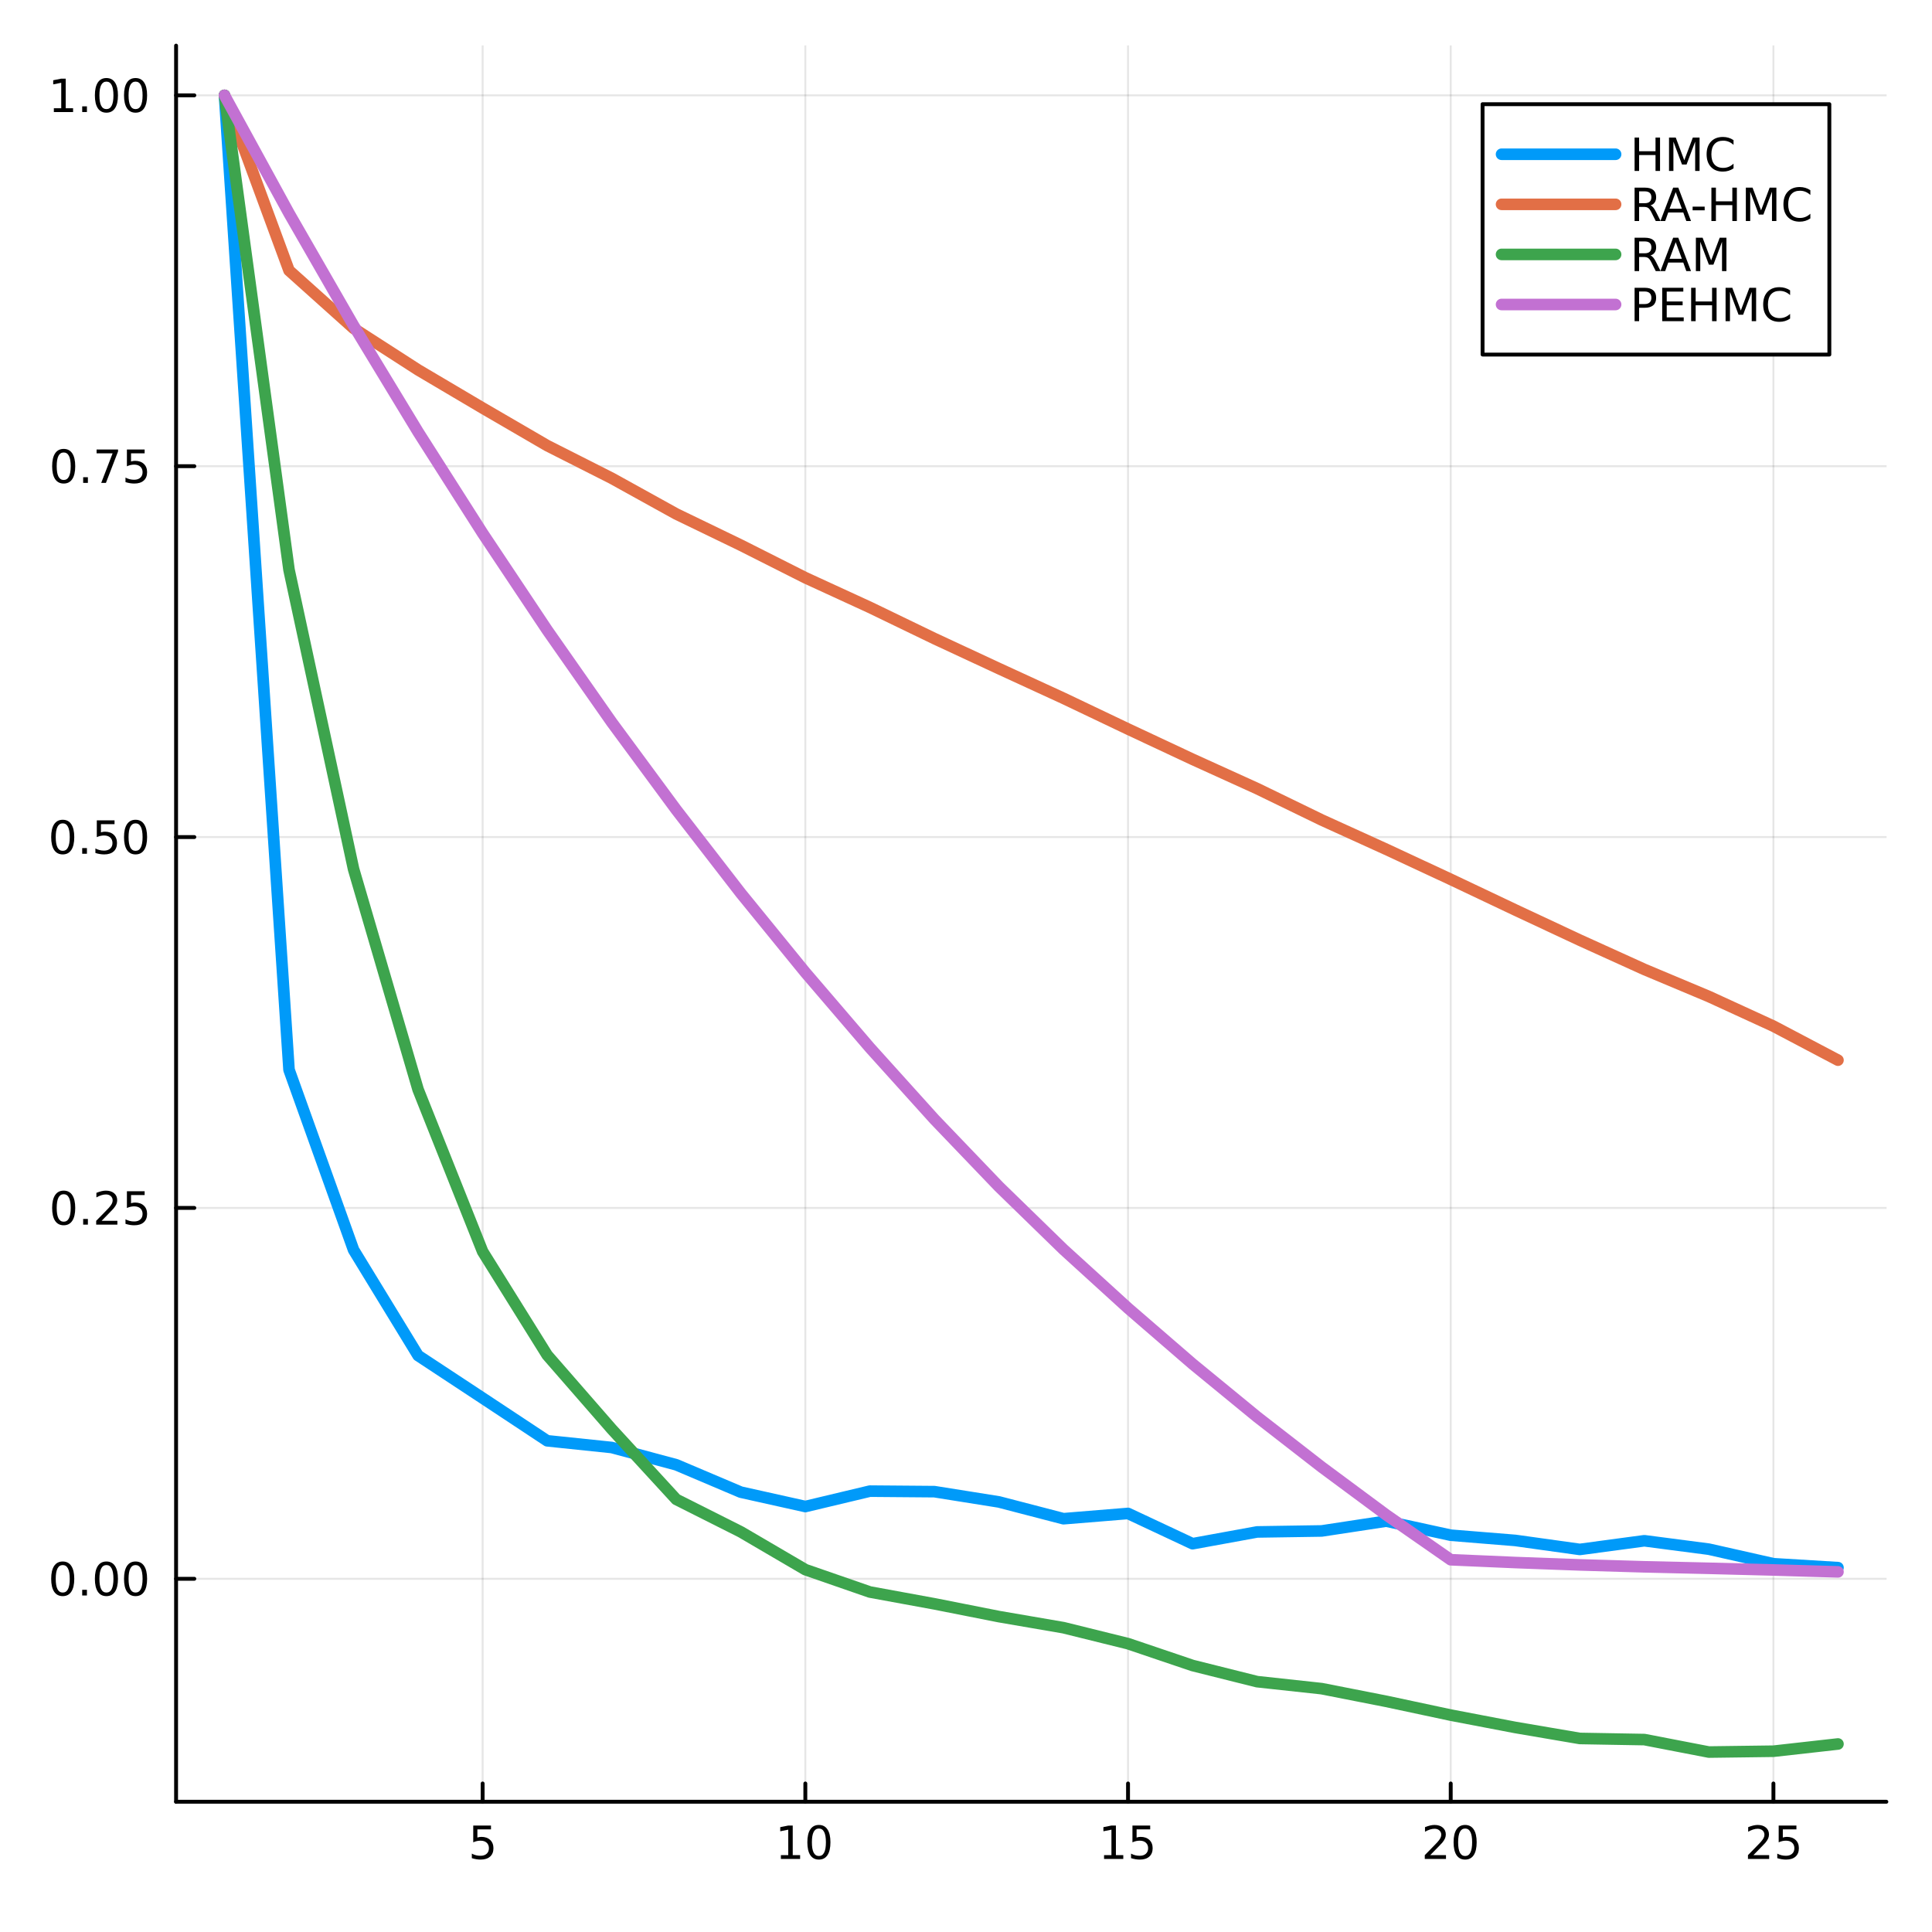 <?xml version="1.0" encoding="utf-8"?>
<svg xmlns="http://www.w3.org/2000/svg" xmlns:xlink="http://www.w3.org/1999/xlink" width="500" height="500" viewBox="0 0 2000 2000">
<rect x="0" y="0" width="2000" height="2000" fill="#333333" stroke="none"/>
<defs>
  <clipPath id="clip120">
    <rect x="0" y="0" width="2000" height="2000"/>
  </clipPath>
</defs>
<path clip-path="url(#clip120)" d="M0 2000 L2000 2000 L2000 0 L0 0  Z" fill="#ffffff" fill-rule="evenodd" fill-opacity="1"/>
<defs>
  <clipPath id="clip121">
    <rect x="400" y="200" width="1401" height="1401"/>
  </clipPath>
</defs>
<path clip-path="url(#clip120)" d="M182.274 1865.17 L1952.76 1865.17 L1952.76 47.244 L182.274 47.244  Z" fill="#ffffff" fill-rule="evenodd" fill-opacity="1"/>
<defs>
  <clipPath id="clip122">
    <rect x="182" y="47" width="1771" height="1819"/>
  </clipPath>
</defs>
<polyline clip-path="url(#clip122)" style="stroke:#000000; stroke-linecap:round; stroke-linejoin:round; stroke-width:2; stroke-opacity:0.1; fill:none" points="499.625,1865.17 499.625,47.244 "/>
<polyline clip-path="url(#clip122)" style="stroke:#000000; stroke-linecap:round; stroke-linejoin:round; stroke-width:2; stroke-opacity:0.1; fill:none" points="833.678,1865.17 833.678,47.244 "/>
<polyline clip-path="url(#clip122)" style="stroke:#000000; stroke-linecap:round; stroke-linejoin:round; stroke-width:2; stroke-opacity:0.1; fill:none" points="1167.73,1865.17 1167.73,47.244 "/>
<polyline clip-path="url(#clip122)" style="stroke:#000000; stroke-linecap:round; stroke-linejoin:round; stroke-width:2; stroke-opacity:0.1; fill:none" points="1501.78,1865.17 1501.78,47.244 "/>
<polyline clip-path="url(#clip122)" style="stroke:#000000; stroke-linecap:round; stroke-linejoin:round; stroke-width:2; stroke-opacity:0.1; fill:none" points="1835.84,1865.17 1835.84,47.244 "/>
<polyline clip-path="url(#clip120)" style="stroke:#000000; stroke-linecap:round; stroke-linejoin:round; stroke-width:4; stroke-opacity:1; fill:none" points="182.274,1865.17 1952.76,1865.17 "/>
<polyline clip-path="url(#clip120)" style="stroke:#000000; stroke-linecap:round; stroke-linejoin:round; stroke-width:4; stroke-opacity:1; fill:none" points="499.625,1865.17 499.625,1846.27 "/>
<polyline clip-path="url(#clip120)" style="stroke:#000000; stroke-linecap:round; stroke-linejoin:round; stroke-width:4; stroke-opacity:1; fill:none" points="833.678,1865.17 833.678,1846.27 "/>
<polyline clip-path="url(#clip120)" style="stroke:#000000; stroke-linecap:round; stroke-linejoin:round; stroke-width:4; stroke-opacity:1; fill:none" points="1167.73,1865.17 1167.73,1846.27 "/>
<polyline clip-path="url(#clip120)" style="stroke:#000000; stroke-linecap:round; stroke-linejoin:round; stroke-width:4; stroke-opacity:1; fill:none" points="1501.78,1865.17 1501.78,1846.27 "/>
<polyline clip-path="url(#clip120)" style="stroke:#000000; stroke-linecap:round; stroke-linejoin:round; stroke-width:4; stroke-opacity:1; fill:none" points="1835.84,1865.17 1835.84,1846.27 "/>
<path clip-path="url(#clip120)" d="M489.902 1889.81 L508.259 1889.81 L508.259 1893.74 L494.185 1893.74 L494.185 1902.22 Q495.203 1901.87 496.222 1901.71 Q497.24 1901.52 498.259 1901.52 Q504.046 1901.52 507.425 1904.69 Q510.805 1907.86 510.805 1913.28 Q510.805 1918.86 507.333 1921.96 Q503.861 1925.04 497.541 1925.04 Q495.365 1925.04 493.097 1924.67 Q490.851 1924.3 488.444 1923.56 L488.444 1918.86 Q490.527 1919.99 492.75 1920.55 Q494.972 1921.1 497.449 1921.1 Q501.453 1921.1 503.791 1919 Q506.129 1916.89 506.129 1913.28 Q506.129 1909.67 503.791 1907.56 Q501.453 1905.46 497.449 1905.46 Q495.574 1905.46 493.699 1905.87 Q491.847 1906.29 489.902 1907.17 L489.902 1889.81 Z" fill="#000000" fill-rule="evenodd" fill-opacity="1" /><path clip-path="url(#clip120)" d="M808.365 1920.43 L816.004 1920.43 L816.004 1894.07 L807.694 1895.73 L807.694 1891.47 L815.958 1889.81 L820.634 1889.81 L820.634 1920.43 L828.273 1920.43 L828.273 1924.37 L808.365 1924.37 L808.365 1920.43 Z" fill="#000000" fill-rule="evenodd" fill-opacity="1" /><path clip-path="url(#clip120)" d="M847.717 1892.89 Q844.106 1892.89 842.277 1896.45 Q840.472 1899.99 840.472 1907.12 Q840.472 1914.23 842.277 1917.79 Q844.106 1921.34 847.717 1921.34 Q851.351 1921.34 853.157 1917.79 Q854.985 1914.23 854.985 1907.12 Q854.985 1899.99 853.157 1896.45 Q851.351 1892.89 847.717 1892.89 M847.717 1889.18 Q853.527 1889.18 856.583 1893.79 Q859.661 1898.37 859.661 1907.12 Q859.661 1915.85 856.583 1920.46 Q853.527 1925.04 847.717 1925.04 Q841.907 1925.04 838.828 1920.46 Q835.773 1915.85 835.773 1907.12 Q835.773 1898.37 838.828 1893.79 Q841.907 1889.18 847.717 1889.18 Z" fill="#000000" fill-rule="evenodd" fill-opacity="1" /><path clip-path="url(#clip120)" d="M1142.92 1920.43 L1150.56 1920.43 L1150.56 1894.07 L1142.24 1895.73 L1142.24 1891.47 L1150.51 1889.81 L1155.18 1889.81 L1155.18 1920.43 L1162.82 1920.43 L1162.82 1924.37 L1142.92 1924.37 L1142.92 1920.43 Z" fill="#000000" fill-rule="evenodd" fill-opacity="1" /><path clip-path="url(#clip120)" d="M1172.31 1889.81 L1190.67 1889.81 L1190.67 1893.74 L1176.6 1893.74 L1176.6 1902.22 Q1177.62 1901.87 1178.63 1901.71 Q1179.65 1901.52 1180.67 1901.52 Q1186.46 1901.52 1189.84 1904.69 Q1193.22 1907.86 1193.22 1913.28 Q1193.22 1918.86 1189.74 1921.96 Q1186.27 1925.04 1179.95 1925.04 Q1177.78 1925.04 1175.51 1924.67 Q1173.26 1924.3 1170.86 1923.56 L1170.86 1918.86 Q1172.94 1919.99 1175.16 1920.55 Q1177.38 1921.1 1179.86 1921.1 Q1183.87 1921.1 1186.2 1919 Q1188.54 1916.89 1188.54 1913.28 Q1188.54 1909.67 1186.2 1907.56 Q1183.87 1905.46 1179.86 1905.46 Q1177.99 1905.46 1176.11 1905.87 Q1174.26 1906.29 1172.31 1907.17 L1172.31 1889.81 Z" fill="#000000" fill-rule="evenodd" fill-opacity="1" /><path clip-path="url(#clip120)" d="M1480.56 1920.43 L1496.88 1920.43 L1496.88 1924.37 L1474.93 1924.37 L1474.93 1920.43 Q1477.59 1917.68 1482.18 1913.05 Q1486.78 1908.4 1487.96 1907.05 Q1490.21 1904.53 1491.09 1902.79 Q1491.99 1901.03 1491.99 1899.34 Q1491.99 1896.59 1490.05 1894.85 Q1488.13 1893.12 1485.02 1893.12 Q1482.83 1893.12 1480.37 1893.88 Q1477.94 1894.65 1475.16 1896.2 L1475.16 1891.47 Q1477.99 1890.34 1480.44 1889.76 Q1482.9 1889.18 1484.93 1889.18 Q1490.3 1889.18 1493.5 1891.87 Q1496.69 1894.55 1496.69 1899.04 Q1496.69 1901.17 1495.88 1903.09 Q1495.09 1904.99 1492.99 1907.59 Q1492.41 1908.26 1489.31 1911.47 Q1486.21 1914.67 1480.56 1920.43 Z" fill="#000000" fill-rule="evenodd" fill-opacity="1" /><path clip-path="url(#clip120)" d="M1516.69 1892.89 Q1513.08 1892.89 1511.25 1896.45 Q1509.45 1899.99 1509.45 1907.12 Q1509.45 1914.23 1511.25 1917.79 Q1513.08 1921.34 1516.69 1921.34 Q1520.33 1921.34 1522.13 1917.79 Q1523.96 1914.23 1523.96 1907.12 Q1523.96 1899.99 1522.13 1896.45 Q1520.33 1892.89 1516.69 1892.89 M1516.69 1889.18 Q1522.5 1889.18 1525.56 1893.79 Q1528.64 1898.37 1528.64 1907.12 Q1528.64 1915.85 1525.56 1920.46 Q1522.5 1925.04 1516.69 1925.04 Q1510.88 1925.04 1507.8 1920.46 Q1504.75 1915.85 1504.75 1907.12 Q1504.75 1898.37 1507.8 1893.79 Q1510.88 1889.18 1516.69 1889.18 Z" fill="#000000" fill-rule="evenodd" fill-opacity="1" /><path clip-path="url(#clip120)" d="M1815.11 1920.43 L1831.43 1920.43 L1831.43 1924.37 L1809.48 1924.37 L1809.48 1920.43 Q1812.15 1917.68 1816.73 1913.05 Q1821.34 1908.4 1822.52 1907.05 Q1824.76 1904.53 1825.64 1902.79 Q1826.54 1901.03 1826.54 1899.34 Q1826.54 1896.59 1824.6 1894.85 Q1822.68 1893.12 1819.58 1893.12 Q1817.38 1893.12 1814.92 1893.88 Q1812.49 1894.65 1809.71 1896.2 L1809.71 1891.47 Q1812.54 1890.34 1814.99 1889.76 Q1817.45 1889.18 1819.48 1889.18 Q1824.85 1889.18 1828.05 1891.87 Q1831.24 1894.55 1831.24 1899.04 Q1831.24 1901.17 1830.43 1903.09 Q1829.65 1904.99 1827.54 1907.59 Q1826.96 1908.26 1823.86 1911.47 Q1820.76 1914.67 1815.11 1920.43 Z" fill="#000000" fill-rule="evenodd" fill-opacity="1" /><path clip-path="url(#clip120)" d="M1841.29 1889.81 L1859.65 1889.81 L1859.65 1893.74 L1845.57 1893.74 L1845.57 1902.22 Q1846.59 1901.87 1847.61 1901.71 Q1848.63 1901.52 1849.65 1901.52 Q1855.43 1901.52 1858.81 1904.69 Q1862.19 1907.86 1862.19 1913.28 Q1862.19 1918.86 1858.72 1921.96 Q1855.25 1925.04 1848.93 1925.04 Q1846.75 1925.04 1844.48 1924.67 Q1842.24 1924.3 1839.83 1923.56 L1839.83 1918.86 Q1841.91 1919.99 1844.14 1920.55 Q1846.36 1921.1 1848.83 1921.1 Q1852.84 1921.1 1855.18 1919 Q1857.52 1916.89 1857.52 1913.28 Q1857.52 1909.67 1855.18 1907.56 Q1852.84 1905.46 1848.83 1905.46 Q1846.96 1905.46 1845.08 1905.87 Q1843.23 1906.29 1841.29 1907.17 L1841.29 1889.81 Z" fill="#000000" fill-rule="evenodd" fill-opacity="1" /><polyline clip-path="url(#clip122)" style="stroke:#000000; stroke-linecap:round; stroke-linejoin:round; stroke-width:2; stroke-opacity:0.1; fill:none" points="182.274,1634.36 1952.76,1634.36 "/>
<polyline clip-path="url(#clip122)" style="stroke:#000000; stroke-linecap:round; stroke-linejoin:round; stroke-width:2; stroke-opacity:0.1; fill:none" points="182.274,1250.45 1952.76,1250.45 "/>
<polyline clip-path="url(#clip122)" style="stroke:#000000; stroke-linecap:round; stroke-linejoin:round; stroke-width:2; stroke-opacity:0.1; fill:none" points="182.274,866.529 1952.76,866.529 "/>
<polyline clip-path="url(#clip122)" style="stroke:#000000; stroke-linecap:round; stroke-linejoin:round; stroke-width:2; stroke-opacity:0.1; fill:none" points="182.274,482.612 1952.76,482.612 "/>
<polyline clip-path="url(#clip122)" style="stroke:#000000; stroke-linecap:round; stroke-linejoin:round; stroke-width:2; stroke-opacity:0.1; fill:none" points="182.274,98.695 1952.76,98.695 "/>
<polyline clip-path="url(#clip120)" style="stroke:#000000; stroke-linecap:round; stroke-linejoin:round; stroke-width:4; stroke-opacity:1; fill:none" points="182.274,1865.17 182.274,47.244 "/>
<polyline clip-path="url(#clip120)" style="stroke:#000000; stroke-linecap:round; stroke-linejoin:round; stroke-width:4; stroke-opacity:1; fill:none" points="182.274,1634.36 201.172,1634.36 "/>
<polyline clip-path="url(#clip120)" style="stroke:#000000; stroke-linecap:round; stroke-linejoin:round; stroke-width:4; stroke-opacity:1; fill:none" points="182.274,1250.45 201.172,1250.45 "/>
<polyline clip-path="url(#clip120)" style="stroke:#000000; stroke-linecap:round; stroke-linejoin:round; stroke-width:4; stroke-opacity:1; fill:none" points="182.274,866.529 201.172,866.529 "/>
<polyline clip-path="url(#clip120)" style="stroke:#000000; stroke-linecap:round; stroke-linejoin:round; stroke-width:4; stroke-opacity:1; fill:none" points="182.274,482.612 201.172,482.612 "/>
<polyline clip-path="url(#clip120)" style="stroke:#000000; stroke-linecap:round; stroke-linejoin:round; stroke-width:4; stroke-opacity:1; fill:none" points="182.274,98.695 201.172,98.695 "/>
<path clip-path="url(#clip120)" d="M64.936 1620.16 Q61.325 1620.16 59.497 1623.73 Q57.691 1627.27 57.691 1634.4 Q57.691 1641.51 59.497 1645.07 Q61.325 1648.61 64.936 1648.61 Q68.571 1648.61 70.376 1645.07 Q72.205 1641.51 72.205 1634.4 Q72.205 1627.27 70.376 1623.73 Q68.571 1620.16 64.936 1620.16 M64.936 1616.46 Q70.747 1616.46 73.802 1621.07 Q76.881 1625.65 76.881 1634.4 Q76.881 1643.13 73.802 1647.73 Q70.747 1652.32 64.936 1652.32 Q59.126 1652.32 56.048 1647.73 Q52.992 1643.13 52.992 1634.4 Q52.992 1625.65 56.048 1621.07 Q59.126 1616.46 64.936 1616.46 Z" fill="#000000" fill-rule="evenodd" fill-opacity="1" /><path clip-path="url(#clip120)" d="M85.098 1645.76 L89.983 1645.76 L89.983 1651.64 L85.098 1651.64 L85.098 1645.76 Z" fill="#000000" fill-rule="evenodd" fill-opacity="1" /><path clip-path="url(#clip120)" d="M110.168 1620.16 Q106.557 1620.16 104.728 1623.73 Q102.922 1627.27 102.922 1634.4 Q102.922 1641.51 104.728 1645.07 Q106.557 1648.61 110.168 1648.61 Q113.802 1648.61 115.608 1645.07 Q117.436 1641.51 117.436 1634.4 Q117.436 1627.27 115.608 1623.73 Q113.802 1620.16 110.168 1620.16 M110.168 1616.46 Q115.978 1616.46 119.033 1621.07 Q122.112 1625.65 122.112 1634.4 Q122.112 1643.13 119.033 1647.73 Q115.978 1652.32 110.168 1652.32 Q104.358 1652.32 101.279 1647.73 Q98.223 1643.13 98.223 1634.4 Q98.223 1625.65 101.279 1621.07 Q104.358 1616.46 110.168 1616.46 Z" fill="#000000" fill-rule="evenodd" fill-opacity="1" /><path clip-path="url(#clip120)" d="M140.33 1620.16 Q136.719 1620.16 134.89 1623.73 Q133.084 1627.27 133.084 1634.4 Q133.084 1641.51 134.89 1645.07 Q136.719 1648.61 140.33 1648.61 Q143.964 1648.61 145.769 1645.07 Q147.598 1641.51 147.598 1634.4 Q147.598 1627.27 145.769 1623.73 Q143.964 1620.16 140.33 1620.16 M140.33 1616.46 Q146.14 1616.46 149.195 1621.07 Q152.274 1625.65 152.274 1634.4 Q152.274 1643.13 149.195 1647.73 Q146.14 1652.32 140.33 1652.32 Q134.519 1652.32 131.441 1647.73 Q128.385 1643.13 128.385 1634.4 Q128.385 1625.65 131.441 1621.07 Q134.519 1616.46 140.33 1616.46 Z" fill="#000000" fill-rule="evenodd" fill-opacity="1" /><path clip-path="url(#clip120)" d="M65.932 1236.25 Q62.321 1236.25 60.492 1239.81 Q58.687 1243.35 58.687 1250.48 Q58.687 1257.59 60.492 1261.15 Q62.321 1264.69 65.932 1264.69 Q69.566 1264.69 71.372 1261.15 Q73.2 1257.59 73.2 1250.48 Q73.2 1243.35 71.372 1239.81 Q69.566 1236.25 65.932 1236.25 M65.932 1232.54 Q71.742 1232.54 74.798 1237.15 Q77.876 1241.73 77.876 1250.48 Q77.876 1259.21 74.798 1263.81 Q71.742 1268.4 65.932 1268.4 Q60.122 1268.4 57.043 1263.81 Q53.987 1259.21 53.987 1250.48 Q53.987 1241.73 57.043 1237.15 Q60.122 1232.54 65.932 1232.54 Z" fill="#000000" fill-rule="evenodd" fill-opacity="1" /><path clip-path="url(#clip120)" d="M86.094 1261.85 L90.978 1261.85 L90.978 1267.73 L86.094 1267.73 L86.094 1261.85 Z" fill="#000000" fill-rule="evenodd" fill-opacity="1" /><path clip-path="url(#clip120)" d="M105.191 1263.79 L121.51 1263.79 L121.51 1267.73 L99.566 1267.73 L99.566 1263.79 Q102.228 1261.04 106.811 1256.41 Q111.418 1251.75 112.598 1250.41 Q114.844 1247.89 115.723 1246.15 Q116.626 1244.39 116.626 1242.7 Q116.626 1239.95 114.682 1238.21 Q112.76 1236.48 109.658 1236.48 Q107.459 1236.48 105.006 1237.24 Q102.575 1238 99.797 1239.56 L99.797 1234.83 Q102.621 1233.7 105.075 1233.12 Q107.529 1232.54 109.566 1232.54 Q114.936 1232.54 118.131 1235.23 Q121.325 1237.91 121.325 1242.4 Q121.325 1244.53 120.515 1246.45 Q119.728 1248.35 117.621 1250.94 Q117.043 1251.62 113.941 1254.83 Q110.839 1258.03 105.191 1263.79 Z" fill="#000000" fill-rule="evenodd" fill-opacity="1" /><path clip-path="url(#clip120)" d="M131.371 1233.17 L149.728 1233.17 L149.728 1237.1 L135.654 1237.1 L135.654 1245.57 Q136.672 1245.23 137.691 1245.06 Q138.709 1244.88 139.728 1244.88 Q145.515 1244.88 148.894 1248.05 Q152.274 1251.22 152.274 1256.64 Q152.274 1262.22 148.802 1265.32 Q145.33 1268.4 139.01 1268.4 Q136.834 1268.4 134.566 1268.03 Q132.32 1267.66 129.913 1266.92 L129.913 1262.22 Q131.996 1263.35 134.219 1263.91 Q136.441 1264.46 138.918 1264.46 Q142.922 1264.46 145.26 1262.36 Q147.598 1260.25 147.598 1256.64 Q147.598 1253.03 145.26 1250.92 Q142.922 1248.81 138.918 1248.81 Q137.043 1248.81 135.168 1249.23 Q133.316 1249.65 131.371 1250.53 L131.371 1233.17 Z" fill="#000000" fill-rule="evenodd" fill-opacity="1" /><path clip-path="url(#clip120)" d="M64.936 852.328 Q61.325 852.328 59.497 855.893 Q57.691 859.435 57.691 866.564 Q57.691 873.671 59.497 877.235 Q61.325 880.777 64.936 880.777 Q68.571 880.777 70.376 877.235 Q72.205 873.671 72.205 866.564 Q72.205 859.435 70.376 855.893 Q68.571 852.328 64.936 852.328 M64.936 848.624 Q70.747 848.624 73.802 853.231 Q76.881 857.814 76.881 866.564 Q76.881 875.291 73.802 879.897 Q70.747 884.481 64.936 884.481 Q59.126 884.481 56.048 879.897 Q52.992 875.291 52.992 866.564 Q52.992 857.814 56.048 853.231 Q59.126 848.624 64.936 848.624 Z" fill="#000000" fill-rule="evenodd" fill-opacity="1" /><path clip-path="url(#clip120)" d="M85.098 877.93 L89.983 877.93 L89.983 883.809 L85.098 883.809 L85.098 877.93 Z" fill="#000000" fill-rule="evenodd" fill-opacity="1" /><path clip-path="url(#clip120)" d="M100.214 849.249 L118.57 849.249 L118.57 853.185 L104.496 853.185 L104.496 861.657 Q105.515 861.31 106.534 861.148 Q107.552 860.962 108.571 860.962 Q114.358 860.962 117.737 864.134 Q121.117 867.305 121.117 872.722 Q121.117 878.3 117.645 881.402 Q114.172 884.481 107.853 884.481 Q105.677 884.481 103.409 884.11 Q101.163 883.74 98.756 882.999 L98.756 878.3 Q100.839 879.434 103.061 879.99 Q105.284 880.546 107.76 880.546 Q111.765 880.546 114.103 878.439 Q116.441 876.333 116.441 872.722 Q116.441 869.11 114.103 867.004 Q111.765 864.897 107.76 864.897 Q105.885 864.897 104.01 865.314 Q102.159 865.731 100.214 866.61 L100.214 849.249 Z" fill="#000000" fill-rule="evenodd" fill-opacity="1" /><path clip-path="url(#clip120)" d="M140.33 852.328 Q136.719 852.328 134.89 855.893 Q133.084 859.435 133.084 866.564 Q133.084 873.671 134.89 877.235 Q136.719 880.777 140.33 880.777 Q143.964 880.777 145.769 877.235 Q147.598 873.671 147.598 866.564 Q147.598 859.435 145.769 855.893 Q143.964 852.328 140.33 852.328 M140.33 848.624 Q146.14 848.624 149.195 853.231 Q152.274 857.814 152.274 866.564 Q152.274 875.291 149.195 879.897 Q146.14 884.481 140.33 884.481 Q134.519 884.481 131.441 879.897 Q128.385 875.291 128.385 866.564 Q128.385 857.814 131.441 853.231 Q134.519 848.624 140.33 848.624 Z" fill="#000000" fill-rule="evenodd" fill-opacity="1" /><path clip-path="url(#clip120)" d="M65.932 468.411 Q62.321 468.411 60.492 471.976 Q58.687 475.517 58.687 482.647 Q58.687 489.753 60.492 493.318 Q62.321 496.86 65.932 496.86 Q69.566 496.86 71.372 493.318 Q73.2 489.753 73.2 482.647 Q73.2 475.517 71.372 471.976 Q69.566 468.411 65.932 468.411 M65.932 464.707 Q71.742 464.707 74.798 469.314 Q77.876 473.897 77.876 482.647 Q77.876 491.374 74.798 495.98 Q71.742 500.563 65.932 500.563 Q60.122 500.563 57.043 495.98 Q53.987 491.374 53.987 482.647 Q53.987 473.897 57.043 469.314 Q60.122 464.707 65.932 464.707 Z" fill="#000000" fill-rule="evenodd" fill-opacity="1" /><path clip-path="url(#clip120)" d="M86.094 494.013 L90.978 494.013 L90.978 499.892 L86.094 499.892 L86.094 494.013 Z" fill="#000000" fill-rule="evenodd" fill-opacity="1" /><path clip-path="url(#clip120)" d="M99.983 465.332 L122.205 465.332 L122.205 467.323 L109.658 499.892 L104.774 499.892 L116.58 469.267 L99.983 469.267 L99.983 465.332 Z" fill="#000000" fill-rule="evenodd" fill-opacity="1" /><path clip-path="url(#clip120)" d="M131.371 465.332 L149.728 465.332 L149.728 469.267 L135.654 469.267 L135.654 477.739 Q136.672 477.392 137.691 477.23 Q138.709 477.045 139.728 477.045 Q145.515 477.045 148.894 480.216 Q152.274 483.388 152.274 488.804 Q152.274 494.383 148.802 497.485 Q145.33 500.563 139.01 500.563 Q136.834 500.563 134.566 500.193 Q132.32 499.823 129.913 499.082 L129.913 494.383 Q131.996 495.517 134.219 496.073 Q136.441 496.628 138.918 496.628 Q142.922 496.628 145.26 494.522 Q147.598 492.415 147.598 488.804 Q147.598 485.193 145.26 483.087 Q142.922 480.98 138.918 480.98 Q137.043 480.98 135.168 481.397 Q133.316 481.813 131.371 482.693 L131.371 465.332 Z" fill="#000000" fill-rule="evenodd" fill-opacity="1" /><path clip-path="url(#clip120)" d="M55.747 112.04 L63.386 112.04 L63.386 85.674 L55.075 87.341 L55.075 83.081 L63.339 81.415 L68.015 81.415 L68.015 112.04 L75.654 112.04 L75.654 115.975 L55.747 115.975 L55.747 112.04 Z" fill="#000000" fill-rule="evenodd" fill-opacity="1" /><path clip-path="url(#clip120)" d="M85.098 110.095 L89.983 110.095 L89.983 115.975 L85.098 115.975 L85.098 110.095 Z" fill="#000000" fill-rule="evenodd" fill-opacity="1" /><path clip-path="url(#clip120)" d="M110.168 84.493 Q106.557 84.493 104.728 88.058 Q102.922 91.6 102.922 98.73 Q102.922 105.836 104.728 109.401 Q106.557 112.942 110.168 112.942 Q113.802 112.942 115.608 109.401 Q117.436 105.836 117.436 98.73 Q117.436 91.6 115.608 88.058 Q113.802 84.493 110.168 84.493 M110.168 80.79 Q115.978 80.79 119.033 85.396 Q122.112 89.98 122.112 98.73 Q122.112 107.456 119.033 112.063 Q115.978 116.646 110.168 116.646 Q104.358 116.646 101.279 112.063 Q98.223 107.456 98.223 98.73 Q98.223 89.98 101.279 85.396 Q104.358 80.79 110.168 80.79 Z" fill="#000000" fill-rule="evenodd" fill-opacity="1" /><path clip-path="url(#clip120)" d="M140.33 84.493 Q136.719 84.493 134.89 88.058 Q133.084 91.6 133.084 98.73 Q133.084 105.836 134.89 109.401 Q136.719 112.942 140.33 112.942 Q143.964 112.942 145.769 109.401 Q147.598 105.836 147.598 98.73 Q147.598 91.6 145.769 88.058 Q143.964 84.493 140.33 84.493 M140.33 80.79 Q146.14 80.79 149.195 85.396 Q152.274 89.98 152.274 98.73 Q152.274 107.456 149.195 112.063 Q146.14 116.646 140.33 116.646 Q134.519 116.646 131.441 112.063 Q128.385 107.456 128.385 98.73 Q128.385 89.98 131.441 85.396 Q134.519 80.79 140.33 80.79 Z" fill="#000000" fill-rule="evenodd" fill-opacity="1" /><polyline clip-path="url(#clip122)" style="stroke:#009af9; stroke-linecap:round; stroke-linejoin:round; stroke-width:12; stroke-opacity:1; fill:none" points="232.382,98.695 299.193,1107.41 366.003,1293.88 432.814,1403.26 499.625,1447.29 566.435,1491.49 633.246,1498.44 700.056,1516.34 766.867,1544.67 833.678,1559.55 900.488,1543.62 967.299,1544.16 1034.11,1554.8 1100.92,1572.17 1167.73,1566.72 1234.54,1598.04 1301.35,1585.86 1368.16,1584.83 1434.97,1574.67 1501.78,1589.24 1568.59,1594.65 1635.41,1603.96 1702.22,1595 1769.03,1603.71 1835.84,1618.77 1902.65,1622.82 "/>
<polyline clip-path="url(#clip122)" style="stroke:#e26f46; stroke-linecap:round; stroke-linejoin:round; stroke-width:12; stroke-opacity:1; fill:none" points="232.382,98.695 299.193,279.973 366.003,339.866 432.814,382.91 499.625,422.411 566.435,461.273 633.246,495.083 700.056,532.05 766.867,564.361 833.678,598.073 900.488,628.777 967.299,661.064 1034.11,692.144 1100.92,722.862 1167.73,754.713 1234.54,786.015 1301.35,816.359 1368.16,848.814 1434.97,879.187 1501.78,910.306 1568.59,941.986 1635.41,973.249 1702.22,1003.55 1769.03,1031.59 1835.84,1062.26 1902.65,1097.48 "/>
<polyline clip-path="url(#clip122)" style="stroke:#3da44d; stroke-linecap:round; stroke-linejoin:round; stroke-width:12; stroke-opacity:1; fill:none" points="232.382,98.695 299.193,589.854 366.003,899.629 432.814,1127.91 499.625,1295.59 566.435,1402.75 633.246,1479.41 700.056,1552.16 766.867,1585.78 833.678,1624.88 900.488,1648.04 967.299,1660.28 1034.11,1673.5 1100.92,1684.98 1167.73,1701.52 1234.54,1724.12 1301.35,1740.84 1368.16,1748.08 1434.97,1761.22 1501.78,1775.47 1568.59,1788.25 1635.41,1799.64 1702.22,1800.81 1769.03,1813.72 1835.84,1812.85 1902.65,1805.36 "/>
<polyline clip-path="url(#clip122)" style="stroke:#c271d2; stroke-linecap:round; stroke-linejoin:round; stroke-width:12; stroke-opacity:1; fill:none" points="232.382,98.695 299.193,220.82 366.003,337.008 432.814,447.153 499.625,552.021 566.435,652.245 633.246,747.701 700.056,838.282 766.867,924.643 833.678,1006.66 900.488,1084.61 967.299,1158.7 1034.11,1228.41 1100.92,1293.43 1167.73,1354.23 1234.54,1411.96 1301.35,1466.76 1368.16,1518.66 1434.97,1568.17 1501.78,1614.65 1568.59,1617.53 1635.41,1619.98 1702.22,1621.96 1769.03,1623.5 1835.84,1625.22 1902.65,1627.19 "/>
<path clip-path="url(#clip120)" d="M1534.75 367.042 L1893.74 367.042 L1893.74 107.842 L1534.75 107.842  Z" fill="#ffffff" fill-rule="evenodd" fill-opacity="1"/>
<polyline clip-path="url(#clip120)" style="stroke:#000000; stroke-linecap:round; stroke-linejoin:round; stroke-width:4; stroke-opacity:1; fill:none" points="1534.75,367.042 1893.74,367.042 1893.74,107.842 1534.75,107.842 1534.75,367.042 "/>
<polyline clip-path="url(#clip120)" style="stroke:#009af9; stroke-linecap:round; stroke-linejoin:round; stroke-width:12; stroke-opacity:1; fill:none" points="1554.42,159.682 1672.45,159.682 "/>
<path clip-path="url(#clip120)" d="M1692.12 142.402 L1696.8 142.402 L1696.8 156.568 L1713.79 156.568 L1713.79 142.402 L1718.47 142.402 L1718.47 176.962 L1713.79 176.962 L1713.79 160.503 L1696.8 160.503 L1696.8 176.962 L1692.12 176.962 L1692.12 142.402 Z" fill="#000000" fill-rule="evenodd" fill-opacity="1" /><path clip-path="url(#clip120)" d="M1727.77 142.402 L1734.74 142.402 L1743.56 165.92 L1752.42 142.402 L1759.39 142.402 L1759.39 176.962 L1754.83 176.962 L1754.83 146.614 L1745.92 170.318 L1741.22 170.318 L1732.31 146.614 L1732.31 176.962 L1727.77 176.962 L1727.77 142.402 Z" fill="#000000" fill-rule="evenodd" fill-opacity="1" /><path clip-path="url(#clip120)" d="M1794.55 145.064 L1794.55 149.994 Q1792.19 147.795 1789.51 146.707 Q1786.85 145.619 1783.84 145.619 Q1777.91 145.619 1774.76 149.253 Q1771.61 152.864 1771.61 159.716 Q1771.61 166.545 1774.76 170.179 Q1777.91 173.79 1783.84 173.79 Q1786.85 173.79 1789.51 172.702 Q1792.19 171.614 1794.55 169.415 L1794.55 174.3 Q1792.1 175.966 1789.35 176.8 Q1786.61 177.633 1783.56 177.633 Q1775.71 177.633 1771.2 172.841 Q1766.68 168.026 1766.68 159.716 Q1766.68 151.383 1771.2 146.591 Q1775.71 141.777 1783.56 141.777 Q1786.66 141.777 1789.39 142.61 Q1792.15 143.42 1794.55 145.064 Z" fill="#000000" fill-rule="evenodd" fill-opacity="1" /><polyline clip-path="url(#clip120)" style="stroke:#e26f46; stroke-linecap:round; stroke-linejoin:round; stroke-width:12; stroke-opacity:1; fill:none" points="1554.42,211.522 1672.45,211.522 "/>
<path clip-path="url(#clip120)" d="M1708.51 212.598 Q1710.02 213.107 1711.43 214.774 Q1712.86 216.441 1714.3 219.357 L1719.05 228.802 L1714.02 228.802 L1709.6 219.936 Q1707.89 216.464 1706.27 215.329 Q1704.67 214.195 1701.89 214.195 L1696.8 214.195 L1696.8 228.802 L1692.12 228.802 L1692.12 194.242 L1702.68 194.242 Q1708.61 194.242 1711.52 196.718 Q1714.44 199.195 1714.44 204.195 Q1714.44 207.459 1712.91 209.612 Q1711.41 211.765 1708.51 212.598 M1696.8 198.084 L1696.8 210.353 L1702.68 210.353 Q1706.06 210.353 1707.77 208.802 Q1709.51 207.228 1709.51 204.195 Q1709.51 201.163 1707.77 199.635 Q1706.06 198.084 1702.68 198.084 L1696.8 198.084 Z" fill="#000000" fill-rule="evenodd" fill-opacity="1" /><path clip-path="url(#clip120)" d="M1734.69 198.848 L1728.35 216.047 L1741.06 216.047 L1734.69 198.848 M1732.05 194.242 L1737.36 194.242 L1750.53 228.802 L1745.67 228.802 L1742.52 219.936 L1726.94 219.936 L1723.79 228.802 L1718.86 228.802 L1732.05 194.242 Z" fill="#000000" fill-rule="evenodd" fill-opacity="1" /><path clip-path="url(#clip120)" d="M1752.19 213.917 L1764.67 213.917 L1764.67 217.714 L1752.19 217.714 L1752.19 213.917 Z" fill="#000000" fill-rule="evenodd" fill-opacity="1" /><path clip-path="url(#clip120)" d="M1771.64 194.242 L1776.31 194.242 L1776.31 208.408 L1793.3 208.408 L1793.3 194.242 L1797.98 194.242 L1797.98 228.802 L1793.3 228.802 L1793.3 212.343 L1776.31 212.343 L1776.31 228.802 L1771.64 228.802 L1771.64 194.242 Z" fill="#000000" fill-rule="evenodd" fill-opacity="1" /><path clip-path="url(#clip120)" d="M1807.29 194.242 L1814.25 194.242 L1823.07 217.76 L1831.94 194.242 L1838.91 194.242 L1838.91 228.802 L1834.35 228.802 L1834.35 198.454 L1825.43 222.158 L1820.73 222.158 L1811.82 198.454 L1811.82 228.802 L1807.29 228.802 L1807.29 194.242 Z" fill="#000000" fill-rule="evenodd" fill-opacity="1" /><path clip-path="url(#clip120)" d="M1874.07 196.904 L1874.07 201.834 Q1871.71 199.635 1869.02 198.547 Q1866.36 197.459 1863.35 197.459 Q1857.42 197.459 1854.28 201.093 Q1851.13 204.704 1851.13 211.556 Q1851.13 218.385 1854.28 222.019 Q1857.42 225.63 1863.35 225.63 Q1866.36 225.63 1869.02 224.542 Q1871.71 223.454 1874.07 221.255 L1874.07 226.14 Q1871.61 227.806 1868.86 228.64 Q1866.13 229.473 1863.07 229.473 Q1855.23 229.473 1850.71 224.681 Q1846.2 219.866 1846.2 211.556 Q1846.2 203.223 1850.71 198.431 Q1855.23 193.617 1863.07 193.617 Q1866.17 193.617 1868.91 194.45 Q1871.66 195.26 1874.07 196.904 Z" fill="#000000" fill-rule="evenodd" fill-opacity="1" /><polyline clip-path="url(#clip120)" style="stroke:#3da44d; stroke-linecap:round; stroke-linejoin:round; stroke-width:12; stroke-opacity:1; fill:none" points="1554.42,263.362 1672.45,263.362 "/>
<path clip-path="url(#clip120)" d="M1708.51 264.438 Q1710.02 264.947 1711.43 266.614 Q1712.86 268.281 1714.3 271.197 L1719.05 280.642 L1714.02 280.642 L1709.6 271.776 Q1707.89 268.304 1706.27 267.169 Q1704.67 266.035 1701.89 266.035 L1696.8 266.035 L1696.8 280.642 L1692.12 280.642 L1692.12 246.082 L1702.68 246.082 Q1708.61 246.082 1711.52 248.558 Q1714.44 251.035 1714.44 256.035 Q1714.44 259.299 1712.91 261.452 Q1711.41 263.605 1708.51 264.438 M1696.8 249.924 L1696.8 262.193 L1702.68 262.193 Q1706.06 262.193 1707.77 260.642 Q1709.51 259.068 1709.51 256.035 Q1709.51 253.003 1707.77 251.475 Q1706.06 249.924 1702.68 249.924 L1696.8 249.924 Z" fill="#000000" fill-rule="evenodd" fill-opacity="1" /><path clip-path="url(#clip120)" d="M1734.69 250.688 L1728.35 267.887 L1741.06 267.887 L1734.69 250.688 M1732.05 246.082 L1737.36 246.082 L1750.53 280.642 L1745.67 280.642 L1742.52 271.776 L1726.94 271.776 L1723.79 280.642 L1718.86 280.642 L1732.05 246.082 Z" fill="#000000" fill-rule="evenodd" fill-opacity="1" /><path clip-path="url(#clip120)" d="M1755.57 246.082 L1762.54 246.082 L1771.36 269.6 L1780.23 246.082 L1787.19 246.082 L1787.19 280.642 L1782.63 280.642 L1782.63 250.294 L1773.72 273.998 L1769.02 273.998 L1760.11 250.294 L1760.11 280.642 L1755.57 280.642 L1755.57 246.082 Z" fill="#000000" fill-rule="evenodd" fill-opacity="1" /><polyline clip-path="url(#clip120)" style="stroke:#c271d2; stroke-linecap:round; stroke-linejoin:round; stroke-width:12; stroke-opacity:1; fill:none" points="1554.42,315.202 1672.45,315.202 "/>
<path clip-path="url(#clip120)" d="M1696.8 301.764 L1696.8 314.75 L1702.68 314.75 Q1705.94 314.75 1707.73 313.06 Q1709.51 311.371 1709.51 308.246 Q1709.51 305.144 1707.73 303.454 Q1705.94 301.764 1702.68 301.764 L1696.8 301.764 M1692.12 297.922 L1702.68 297.922 Q1708.49 297.922 1711.45 300.56 Q1714.44 303.176 1714.44 308.246 Q1714.44 313.361 1711.45 315.977 Q1708.49 318.593 1702.68 318.593 L1696.8 318.593 L1696.8 332.482 L1692.12 332.482 L1692.12 297.922 Z" fill="#000000" fill-rule="evenodd" fill-opacity="1" /><path clip-path="url(#clip120)" d="M1720.71 297.922 L1742.56 297.922 L1742.56 301.857 L1725.39 301.857 L1725.39 312.088 L1741.85 312.088 L1741.85 316.023 L1725.39 316.023 L1725.39 328.546 L1742.98 328.546 L1742.98 332.482 L1720.71 332.482 L1720.71 297.922 Z" fill="#000000" fill-rule="evenodd" fill-opacity="1" /><path clip-path="url(#clip120)" d="M1750.67 297.922 L1755.34 297.922 L1755.34 312.088 L1772.33 312.088 L1772.33 297.922 L1777.01 297.922 L1777.01 332.482 L1772.33 332.482 L1772.33 316.023 L1755.34 316.023 L1755.34 332.482 L1750.67 332.482 L1750.67 297.922 Z" fill="#000000" fill-rule="evenodd" fill-opacity="1" /><path clip-path="url(#clip120)" d="M1786.31 297.922 L1793.28 297.922 L1802.1 321.44 L1810.97 297.922 L1817.93 297.922 L1817.93 332.482 L1813.37 332.482 L1813.37 302.134 L1804.46 325.838 L1799.76 325.838 L1790.85 302.134 L1790.85 332.482 L1786.31 332.482 L1786.31 297.922 Z" fill="#000000" fill-rule="evenodd" fill-opacity="1" /><path clip-path="url(#clip120)" d="M1853.1 300.584 L1853.1 305.514 Q1850.73 303.315 1848.05 302.227 Q1845.39 301.139 1842.38 301.139 Q1836.45 301.139 1833.3 304.773 Q1830.16 308.384 1830.16 315.236 Q1830.16 322.065 1833.3 325.699 Q1836.45 329.31 1842.38 329.31 Q1845.39 329.31 1848.05 328.222 Q1850.73 327.134 1853.1 324.935 L1853.1 329.82 Q1850.64 331.486 1847.89 332.32 Q1845.16 333.153 1842.1 333.153 Q1834.25 333.153 1829.74 328.361 Q1825.23 323.546 1825.23 315.236 Q1825.23 306.903 1829.74 302.111 Q1834.25 297.297 1842.1 297.297 Q1845.2 297.297 1847.93 298.13 Q1850.69 298.94 1853.1 300.584 Z" fill="#000000" fill-rule="evenodd" fill-opacity="1" /></svg>
